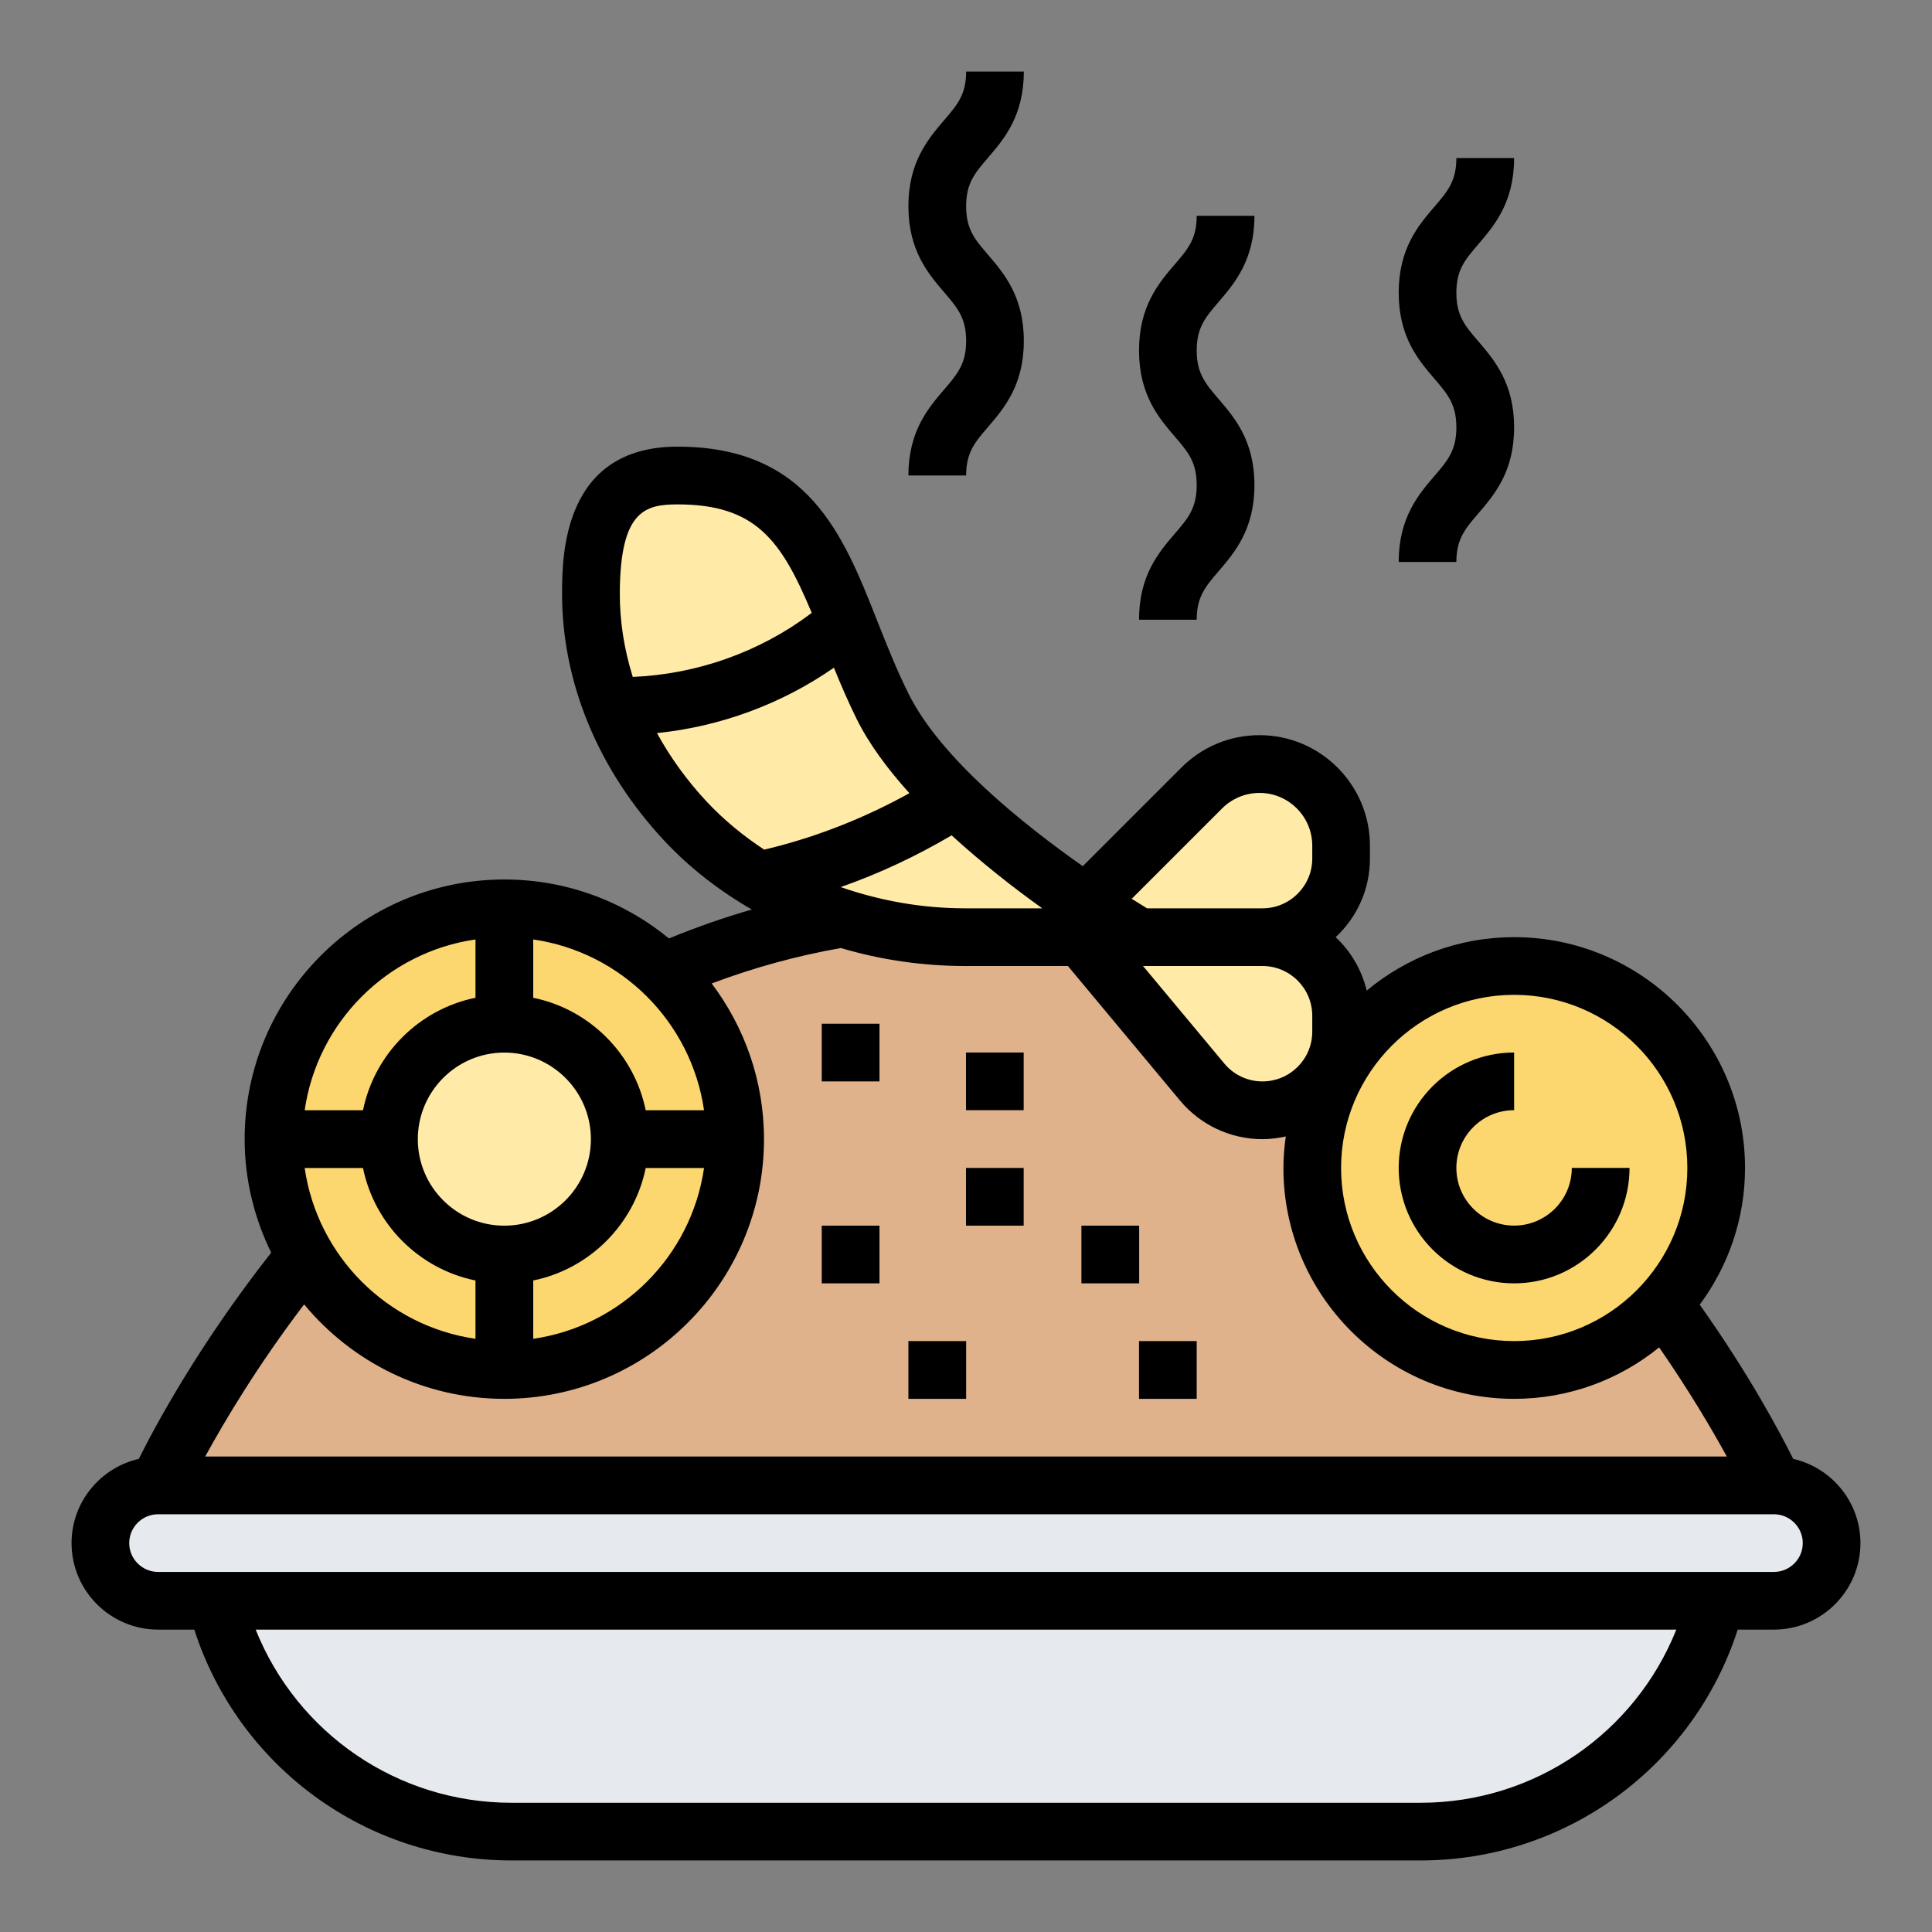 <svg width="27" height="27" viewBox="0 0 27 27" fill="none" xmlns="http://www.w3.org/2000/svg">
<rect x="0" y="0" width="27" height="27" fill="#808080" stroke="none"/>
<path d="M23.983 22.372C23.51 24.268 21.806 25.598 19.852 25.598H7.147C5.193 25.598 3.489 24.268 3.016 22.372H23.983Z" fill="#E6E9ED"/>
<path d="M24.789 20.759H2.209C1.763 20.759 1.402 21.12 1.402 21.565C1.402 22.011 1.763 22.372 2.209 22.372H24.789C25.235 22.372 25.596 22.011 25.596 21.565C25.596 21.12 25.235 20.759 24.789 20.759Z" fill="#E6E9ED"/>
<path d="M24.788 20.758C24.788 20.758 24.281 19.632 23.247 18.222L19.949 15.516L16.723 13.097L11.768 12.835C10.87 12.984 10.036 13.244 9.267 13.582L4.265 17.552C2.882 19.258 2.207 20.758 2.207 20.758H24.788Z" fill="#DFB28B"/>
<path d="M18.741 11.999V11.819C18.741 11.189 18.231 10.678 17.601 10.678C17.299 10.678 17.008 10.798 16.795 11.012L15.18 12.627C14.296 12.032 12.87 10.953 12.334 9.871C11.535 8.258 11.466 6.646 9.468 6.646C8.612 6.646 8.265 7.131 8.258 8.274C8.251 9.474 8.769 10.61 9.584 11.481C10.585 12.55 12.024 13.098 13.489 13.098H15.112L16.799 15.122C17.008 15.372 17.317 15.517 17.643 15.517C18.249 15.517 18.741 15.025 18.741 14.418V14.196C18.741 13.589 18.249 13.098 17.643 13.098C18.249 13.098 18.741 12.606 18.741 11.999Z" fill="#FFEAA7"/>
<path d="M12.334 9.872C12.136 9.474 11.983 9.075 11.835 8.701L11.564 8.904C10.727 9.533 9.708 9.872 8.661 9.872H8.564C8.796 10.464 9.144 11.012 9.584 11.481C9.882 11.8 10.223 12.066 10.588 12.291H10.677L10.879 12.241C11.756 12.021 12.591 11.662 13.353 11.177L13.355 11.176C12.93 10.764 12.555 10.319 12.334 9.872Z" fill="#FFEAA7"/>
<path d="M21.16 19.146C22.719 19.146 23.983 17.882 23.983 16.324C23.983 14.765 22.719 13.501 21.16 13.501C19.602 13.501 18.338 14.765 18.338 16.324C18.338 17.882 19.602 19.146 21.16 19.146Z" fill="#FCD770"/>
<path d="M7.046 19.146C8.828 19.146 10.272 17.702 10.272 15.92C10.272 14.139 8.828 12.694 7.046 12.694C5.265 12.694 3.82 14.139 3.82 15.92C3.82 17.702 5.265 19.146 7.046 19.146Z" fill="#FCD770"/>
<path d="M7.046 17.533C7.937 17.533 8.659 16.811 8.659 15.921C8.659 15.03 7.937 14.308 7.046 14.308C6.156 14.308 5.434 15.03 5.434 15.921C5.434 16.811 6.156 17.533 7.046 17.533Z" fill="#FFEAA7"/>
<path d="M25.06 20.388C24.879 20.025 24.45 19.215 23.754 18.233C24.15 17.698 24.387 17.038 24.387 16.323C24.387 14.544 22.94 13.097 21.161 13.097C20.378 13.097 19.66 13.378 19.1 13.844C19.03 13.554 18.878 13.295 18.666 13.097C18.961 12.823 19.145 12.432 19.145 11.999V11.818C19.145 10.967 18.452 10.274 17.602 10.274C17.189 10.274 16.802 10.435 16.51 10.727L15.132 12.105C14.287 11.511 13.141 10.591 12.696 9.693C12.526 9.351 12.389 9.004 12.257 8.67C11.785 7.476 11.298 6.242 9.468 6.242C7.867 6.242 7.858 7.769 7.855 8.271C7.847 9.523 8.357 10.76 9.29 11.756C9.643 12.133 10.056 12.45 10.507 12.711C10.115 12.823 9.729 12.959 9.349 13.115C8.722 12.6 7.921 12.291 7.048 12.291C5.047 12.291 3.419 13.919 3.419 15.92C3.419 16.489 3.555 17.026 3.79 17.506C2.772 18.801 2.164 19.938 1.94 20.388C1.403 20.511 1 20.991 1 21.565C1 22.232 1.543 22.774 2.21 22.774H2.715C3.334 24.688 5.112 26 7.148 26H19.852C21.888 26 23.666 24.688 24.285 22.774H24.79C25.457 22.774 26 22.232 26 21.565C26 20.991 25.597 20.511 25.06 20.388ZM21.161 13.903C22.496 13.903 23.581 14.989 23.581 16.323C23.581 17.657 22.496 18.742 21.161 18.742C19.827 18.742 18.742 17.657 18.742 16.323C18.742 14.989 19.827 13.903 21.161 13.903ZM17.421 13.5H17.644C18.027 13.5 18.339 13.812 18.339 14.195V14.418C18.339 14.802 18.027 15.113 17.643 15.113C17.436 15.113 17.242 15.022 17.11 14.863L15.974 13.5H17.421ZM17.08 11.297C17.218 11.159 17.407 11.081 17.602 11.081C18.008 11.081 18.339 11.412 18.339 11.818V11.999C18.339 12.382 18.027 12.694 17.643 12.694H16.03C15.978 12.662 15.907 12.618 15.816 12.561L17.08 11.297ZM11.749 12.397C12.288 12.208 12.805 11.965 13.299 11.674C13.722 12.061 14.17 12.411 14.566 12.694H13.489C12.882 12.694 12.295 12.587 11.749 12.397ZM9.468 7.049C10.559 7.049 10.918 7.545 11.344 8.565L11.323 8.581C10.608 9.116 9.734 9.423 8.843 9.46C8.722 9.073 8.659 8.675 8.662 8.276C8.669 7.139 9.015 7.049 9.468 7.049ZM9.181 10.245C10.066 10.155 10.923 9.839 11.654 9.331C11.75 9.567 11.852 9.805 11.973 10.05C12.148 10.403 12.409 10.752 12.709 11.085C12.102 11.421 11.457 11.68 10.782 11.849L10.68 11.874C10.387 11.681 10.116 11.459 9.878 11.205C9.599 10.907 9.367 10.583 9.181 10.245ZM9.839 15.516H9.024C8.863 14.728 8.24 14.105 7.452 13.944V13.129C8.685 13.307 9.661 14.283 9.839 15.516ZM5.073 16.323C5.234 17.111 5.856 17.734 6.645 17.895V18.71C5.412 18.532 4.436 17.556 4.258 16.323H5.073ZM7.048 14.71C7.715 14.71 8.258 15.253 8.258 15.92C8.258 16.587 7.715 17.129 7.048 17.129C6.381 17.129 5.839 16.587 5.839 15.92C5.839 15.253 6.381 14.71 7.048 14.71ZM7.452 17.895C8.24 17.734 8.863 17.111 9.024 16.323H9.839C9.661 17.556 8.685 18.532 7.452 18.71V17.895ZM6.645 13.129V13.944C5.856 14.105 5.234 14.728 5.073 15.516H4.258C4.436 14.283 5.412 13.307 6.645 13.129ZM7.048 19.549C9.05 19.549 10.677 17.92 10.677 15.92C10.677 15.103 10.403 14.351 9.946 13.744C10.536 13.522 11.141 13.356 11.752 13.249C12.305 13.413 12.89 13.5 13.489 13.5H14.924L16.49 15.379C16.777 15.723 17.197 15.92 17.644 15.92C17.756 15.92 17.864 15.905 17.969 15.882C17.949 16.026 17.936 16.173 17.936 16.323C17.936 18.102 19.383 19.549 21.161 19.549C21.928 19.549 22.633 19.279 23.187 18.83C23.61 19.441 23.926 19.978 24.132 20.355H2.868C3.139 19.859 3.6 19.084 4.25 18.229C4.917 19.034 5.923 19.549 7.048 19.549ZM19.852 25.194H7.148C5.554 25.194 4.152 24.221 3.573 22.774H23.427C22.848 24.221 21.446 25.194 19.852 25.194ZM24.79 21.968H2.21C1.987 21.968 1.806 21.787 1.806 21.565C1.806 21.343 1.987 21.162 2.21 21.162H24.79C25.013 21.162 25.194 21.343 25.194 21.565C25.194 21.787 25.013 21.968 24.79 21.968Z" fill="black"/>
<path d="M21.16 17.935C22.049 17.935 22.773 17.211 22.773 16.322H21.966C21.966 16.767 21.605 17.128 21.16 17.128C20.715 17.128 20.353 16.767 20.353 16.322C20.353 15.877 20.715 15.515 21.16 15.515V14.709C20.27 14.709 19.547 15.432 19.547 16.322C19.547 17.211 20.27 17.935 21.16 17.935Z" fill="black"/>
<path d="M12.695 6.645H13.502C13.502 6.324 13.623 6.182 13.808 5.967C14.031 5.707 14.308 5.384 14.308 4.764C14.308 4.144 14.031 3.821 13.808 3.56C13.623 3.346 13.502 3.204 13.502 2.882C13.502 2.561 13.623 2.419 13.808 2.204C14.031 1.944 14.308 1.62 14.308 1H13.502C13.502 1.321 13.38 1.464 13.195 1.679C12.973 1.939 12.695 2.263 12.695 2.882C12.695 3.502 12.973 3.825 13.195 4.085C13.38 4.301 13.502 4.443 13.502 4.764C13.502 5.085 13.38 5.227 13.196 5.442C12.973 5.702 12.695 6.026 12.695 6.645Z" fill="black"/>
<path d="M15.918 8.661H16.724C16.724 8.34 16.846 8.198 17.03 7.983C17.253 7.723 17.531 7.399 17.531 6.78C17.531 6.16 17.253 5.836 17.03 5.576C16.846 5.361 16.724 5.219 16.724 4.898C16.724 4.577 16.846 4.434 17.031 4.219C17.253 3.959 17.531 3.635 17.531 3.016H16.724C16.724 3.337 16.603 3.479 16.418 3.694C16.195 3.954 15.918 4.278 15.918 4.898C15.918 5.518 16.195 5.841 16.418 6.101C16.603 6.316 16.724 6.458 16.724 6.78C16.724 7.101 16.603 7.243 16.418 7.458C16.195 7.718 15.918 8.041 15.918 8.661Z" fill="black"/>
<path d="M19.547 7.854H20.353C20.353 7.533 20.475 7.391 20.659 7.176C20.882 6.916 21.16 6.593 21.16 5.973C21.16 5.353 20.882 5.03 20.659 4.769C20.475 4.555 20.353 4.413 20.353 4.091C20.353 3.77 20.475 3.628 20.66 3.413C20.882 3.153 21.16 2.829 21.16 2.209H20.353C20.353 2.53 20.232 2.673 20.047 2.888C19.824 3.148 19.547 3.471 19.547 4.091C19.547 4.711 19.824 5.034 20.047 5.294C20.232 5.509 20.353 5.652 20.353 5.973C20.353 6.294 20.232 6.436 20.047 6.651C19.824 6.911 19.547 7.235 19.547 7.854Z" fill="black"/>
<path d="M13.502 18.742H12.695V19.549H13.502V18.742Z" fill="black"/>
<path d="M14.306 16.322H13.5V17.129H14.306V16.322Z" fill="black"/>
<path d="M12.291 14.307H11.484V15.113H12.291V14.307Z" fill="black"/>
<path d="M16.724 18.742H15.918V19.549H16.724V18.742Z" fill="black"/>
<path d="M15.92 17.129H15.113V17.935H15.92V17.129Z" fill="black"/>
<path d="M12.291 17.129H11.484V17.935H12.291V17.129Z" fill="black"/>
<path d="M14.306 14.709H13.5V15.515H14.306V14.709Z" fill="black"/>
</svg>
